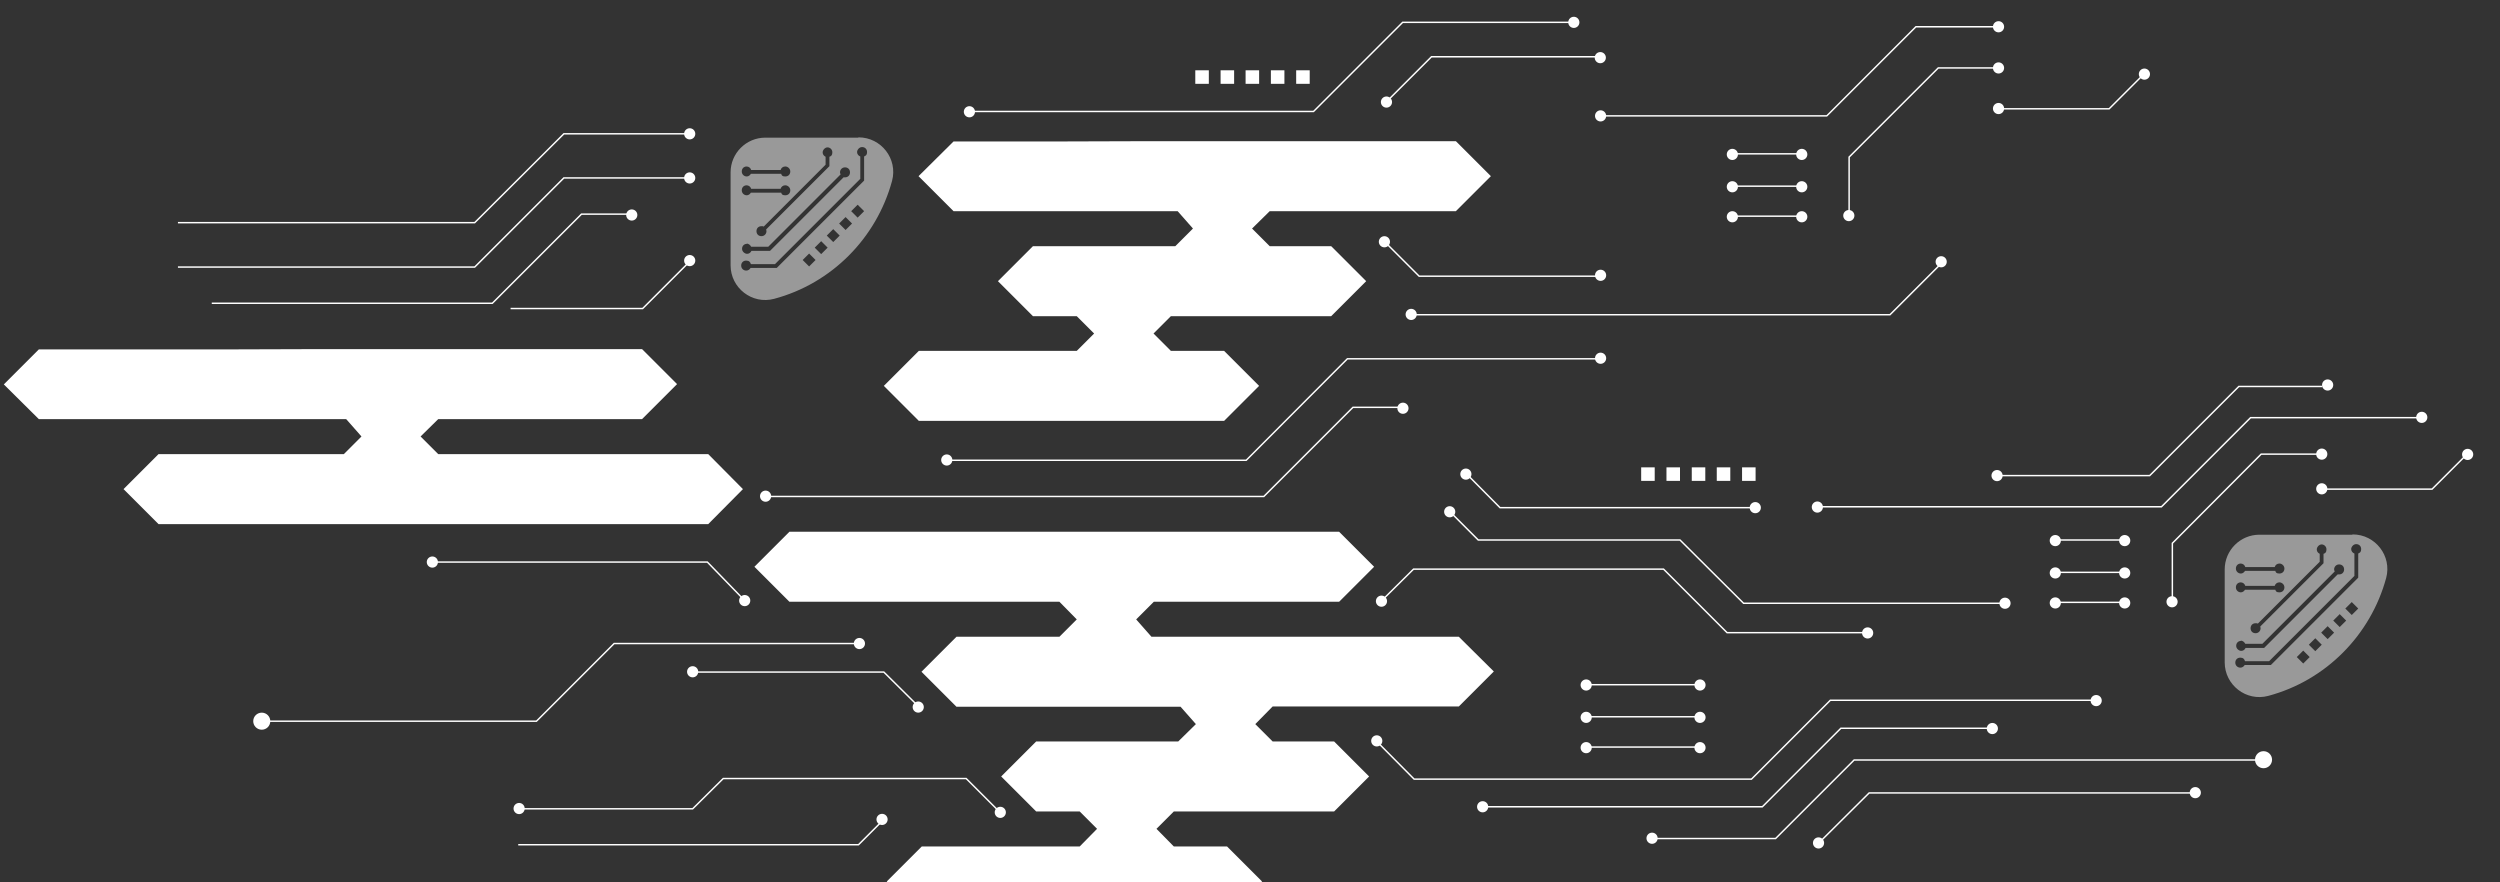 <?xml version="1.0" encoding="UTF-8"?>
<svg xmlns="http://www.w3.org/2000/svg" version="1.1" viewBox="0 0 850 300">
  <rect x="0" y="0" width="850" height="300" fill="#333333" stroke="none"/>
  <defs>
    <style>
      .cls-1 {
        opacity: .5;
      }

      .cls-1, .cls-2 {
        fill: #fff;
      }

      .cls-3 {
        fill: none;
        stroke: #fff;
        stroke-miterlimit: 10;
        stroke-width: .5px;
      }
    </style>
  </defs>
  <!-- Generator: Adobe Illustrator 28.7.1, SVG Export Plug-In . SVG Version: 1.2.0 Build 142)  -->
  <g>
    <g id="_レイヤー_1" data-name="レイヤー_1">
      <polygon class="cls-2" points="107.8 118.7 218.3 118.7 230.2 130.6 230.2 130.6 218.3 142.5 154.3 142.5 149 142.5 143 148.4 149 154.4 154.3 154.4 154.3 154.4 240.8 154.4 252.6 166.3 252.6 166.3 240.8 178.2 53.9 178.2 42 166.3 42 166.3 53.9 154.4 115.5 154.4 115.5 154.4 116.9 154.4 122.9 148.4 117.7 142.5 13.2 142.5 1.3 130.7 1.3 130.7 13.2 118.8 76.5 118.8 107.8 118.7"/>
      <polygon class="cls-2" points="496 216.5 391.5 216.5 386.3 210.6 392.3 204.6 393.6 204.6 393.6 204.6 455.3 204.6 467.2 192.7 467.2 192.7 455.3 180.8 268.4 180.8 256.5 192.7 256.5 192.7 268.4 204.6 354.9 204.6 354.9 204.6 360.2 204.6 366.1 210.6 360.2 216.5 354.9 216.5 325.2 216.5 313.3 228.4 313.3 228.4 325.2 240.3 401.4 240.3 406.6 246.2 400.6 252.1 399.2 252.1 399.2 252.1 352.3 252.1 340.4 264 340.4 264 352.3 275.9 365.7 275.9 365.7 275.9 367.1 275.9 373 281.8 367.1 287.8 365.7 287.8 365.7 287.8 313.4 287.8 301.5 299.7 301.5 299.7 313.4 311.6 417.2 311.6 429.1 299.7 417.2 287.8 404.5 287.8 404.5 287.8 399.1 287.8 393.2 281.8 399.1 275.9 404.5 275.9 404.5 275.9 453.6 275.9 465.5 264 465.5 264 453.6 252.1 438 252.1 438 252.1 432.7 252.1 426.8 246.2 432.7 240.2 438 240.2 496 240.2 507.9 228.3 507.9 228.3 496 216.5"/>
      <polyline class="cls-3" points="468 252 480.8 264.9 595.5 264.9 622.3 238.1 711.9 238.1"/>
      <circle class="cls-2" cx="712.7" cy="238.2" r="1.9"/>
      <polyline class="cls-3" points="677.6 247.6 625.9 247.6 599.2 274.3 504.2 274.3"/>
      <polyline class="cls-3" points="769.6 258.4 630.4 258.4 603.7 285.1 562 285.1"/>
      <circle class="cls-2" cx="677.4" cy="247.7" r="1.9"/>
      <line class="cls-3" x1="537.8" y1="254" x2="577.8" y2="254"/>
      <circle class="cls-2" cx="578" cy="254.2" r="1.9"/>
      <circle class="cls-2" cx="539.3" cy="254.2" r="1.9"/>
      <g>
        <line class="cls-3" x1="537.8" y1="243.7" x2="577.8" y2="243.7"/>
        <circle class="cls-2" cx="578" cy="243.9" r="1.9"/>
        <circle class="cls-2" cx="539.3" cy="243.9" r="1.9"/>
      </g>
      <g>
        <line class="cls-3" x1="537.8" y1="232.8" x2="577.8" y2="232.8"/>
        <circle class="cls-2" cx="578" cy="232.9" r="1.9"/>
        <circle class="cls-2" cx="539.3" cy="232.9" r="1.9"/>
      </g>
      <circle class="cls-2" cx="561.7" cy="285" r="1.9"/>
      <circle class="cls-2" cx="769.6" cy="258.3" r="2.9"/>
      <polyline class="cls-3" points="492.9 173.9 502.6 183.6 571.2 183.6 592.8 205.1 681.5 205.1"/>
      <polyline class="cls-3" points="635.2 215.1 587.2 215.1 565.6 193.5 480.6 193.5 469.7 204.3"/>
      <polyline class="cls-3" points="236 228.5 300.5 228.5 312.6 240.5"/>
      <polyline class="cls-3" points="618.2 286.8 635.5 269.6 747 269.6"/>
      <polyline class="cls-3" points="498.6 161.1 510 172.6 596.3 172.6"/>
      <circle class="cls-2" cx="746.4" cy="269.5" r="1.9"/>
      <circle class="cls-2" cx="618.3" cy="286.6" r="1.9"/>
      <circle class="cls-2" cx="498.4" cy="161.2" r="1.9"/>
      <circle class="cls-2" cx="596.8" cy="172.6" r="1.9"/>
      <circle class="cls-2" cx="492.9" cy="174" r="1.9"/>
      <circle class="cls-2" cx="681.7" cy="205.1" r="1.9"/>
      <circle class="cls-2" cx="635" cy="215.2" r="1.9"/>
      <circle class="cls-2" cx="504.1" cy="274.3" r="1.9"/>
      <circle class="cls-2" cx="469.7" cy="204.4" r="1.9"/>
      <g>
        <rect class="cls-2" x="558" y="158.9" width="4.6" height="4.6"/>
        <rect class="cls-2" x="566.6" y="158.9" width="4.6" height="4.6"/>
        <rect class="cls-2" x="575.2" y="158.9" width="4.6" height="4.6"/>
        <rect class="cls-2" x="583.7" y="158.9" width="4.6" height="4.6"/>
        <rect class="cls-2" x="592.3" y="158.9" width="4.6" height="4.6"/>
      </g>
      <g>
        <rect class="cls-2" x="406.4" y="23.9" width="4.6" height="4.6"/>
        <rect class="cls-2" x="415" y="23.9" width="4.6" height="4.6"/>
        <rect class="cls-2" x="423.5" y="23.9" width="4.6" height="4.6"/>
        <rect class="cls-2" x="432.1" y="23.9" width="4.6" height="4.6"/>
        <rect class="cls-2" x="440.7" y="23.9" width="4.6" height="4.6"/>
      </g>
      <circle class="cls-2" cx="468.1" cy="251.9" r="1.9"/>
      <circle class="cls-2" cx="312.2" cy="240.4" r="1.9"/>
      <circle class="cls-2" cx="235.5" cy="228.4" r="1.9"/>
      <polyline class="cls-3" points="253.2 204.2 240.5 191.1 147.3 191.1"/>
      <circle class="cls-2" cx="260.3" cy="168.7" r="1.9"/>
      <circle class="cls-2" cx="147" cy="191.1" r="1.9"/>
      <polyline class="cls-3" points="292.1 218.8 208.8 218.8 182.4 245.2 89.6 245.2"/>
      <circle class="cls-2" cx="292.2" cy="218.8" r="1.9"/>
      <circle class="cls-2" cx="89" cy="245.2" r="2.9"/>
      <polyline class="cls-3" points="339.9 276.1 328.5 264.7 245.9 264.7 235.5 275 176.7 275"/>
      <circle class="cls-2" cx="176.5" cy="274.9" r="1.9"/>
      <circle class="cls-2" cx="321.9" cy="156.4" r="1.9"/>
      <polyline class="cls-3" points="543.9 122 458.1 122 423.7 156.5 322.8 156.5"/>
      <polyline class="cls-3" points="476.9 138.5 460 138.5 429.7 168.8 260.3 168.8"/>
      <circle class="cls-2" cx="253.2" cy="204.2" r="1.9"/>
      <circle class="cls-2" cx="340.1" cy="276.2" r="1.9"/>
      <circle class="cls-2" cx="544.2" cy="121.8" r="1.9"/>
      <g>
        <circle class="cls-2" cx="679" cy="161.7" r="1.9"/>
        <circle class="cls-2" cx="660" cy="89" r="1.9"/>
        <circle class="cls-2" cx="789.4" cy="154.4" r="1.9"/>
        <circle class="cls-2" cx="789.4" cy="166.2" r="1.9"/>
        <circle class="cls-2" cx="738.5" cy="204.6" r="1.9"/>
        <g>
          <line class="cls-3" x1="697.3" y1="204.8" x2="722.3" y2="204.8"/>
          <circle class="cls-2" cx="722.4" cy="205" r="1.9"/>
          <circle class="cls-2" cx="698.8" cy="205" r="1.9"/>
          <g>
            <line class="cls-3" x1="697.3" y1="194.6" x2="722.3" y2="194.6"/>
            <circle class="cls-2" cx="722.4" cy="194.8" r="1.9"/>
            <circle class="cls-2" cx="698.8" cy="194.8" r="1.9"/>
          </g>
          <g>
            <line class="cls-3" x1="697.3" y1="183.6" x2="722.3" y2="183.6"/>
            <circle class="cls-2" cx="722.4" cy="183.8" r="1.9"/>
            <circle class="cls-2" cx="698.8" cy="183.8" r="1.9"/>
          </g>
        </g>
        <polyline class="cls-3" points="789.6 131.4 761.2 131.4 730.9 161.7 680.6 161.7"/>
        <polyline class="cls-3" points="823.5 142 765.2 142 734.9 172.3 618.1 172.3"/>
        <polyline class="cls-3" points="789 154.4 768.8 154.4 738.6 184.7 738.6 204.7"/>
        <polyline class="cls-3" points="839.2 154 826.9 166.3 789.7 166.3"/>
        <circle class="cls-2" cx="839" cy="154.5" r="1.9"/>
        <circle class="cls-2" cx="823.4" cy="141.9" r="1.9"/>
        <circle class="cls-2" cx="791.4" cy="130.9" r="1.9"/>
        <circle class="cls-2" cx="617.9" cy="172.4" r="1.9"/>
      </g>
      <circle class="cls-2" cx="544.2" cy="39.4" r="1.9"/>
      <circle class="cls-2" cx="544.2" cy="93.6" r="1.9"/>
      <circle class="cls-2" cx="479.8" cy="106.9" r="1.9"/>
      <circle class="cls-2" cx="470.7" cy="82.2" r="1.9"/>
      <circle class="cls-2" cx="679.5" cy="23.1" r="1.9"/>
      <circle class="cls-2" cx="679.5" cy="9.1" r="1.9"/>
      <circle class="cls-2" cx="679.5" cy="36.9" r="1.9"/>
      <circle class="cls-2" cx="628.6" cy="73.3" r="1.9"/>
      <g>
        <line class="cls-3" x1="587.4" y1="73.5" x2="612.4" y2="73.5"/>
        <circle class="cls-2" cx="612.6" cy="73.7" r="1.9"/>
        <circle class="cls-2" cx="589" cy="73.7" r="1.9"/>
        <g>
          <line class="cls-3" x1="587.4" y1="63.3" x2="612.4" y2="63.3"/>
          <circle class="cls-2" cx="612.6" cy="63.5" r="1.9"/>
          <circle class="cls-2" cx="589" cy="63.5" r="1.9"/>
        </g>
        <g>
          <line class="cls-3" x1="587.4" y1="52.3" x2="612.4" y2="52.3"/>
          <circle class="cls-2" cx="612.6" cy="52.5" r="1.9"/>
          <circle class="cls-2" cx="589" cy="52.5" r="1.9"/>
        </g>
      </g>
      <polyline class="cls-3" points="679.7 9.1 651.4 9.1 621.1 39.4 545.8 39.4"/>
      <polyline class="cls-3" points="535.2 7.6 476.9 7.6 446.6 37.9 329.8 37.9"/>
      <polyline class="cls-3" points="679.2 23.1 659 23.1 628.7 53.4 628.7 73.4"/>
      <polyline class="cls-3" points="729.4 24.7 717.1 37 679.8 37"/>
      <circle class="cls-2" cx="729.1" cy="25.2" r="1.9"/>
      <circle class="cls-2" cx="535.1" cy="7.6" r="1.9"/>
      <circle class="cls-2" cx="544.1" cy="19.6" r="1.9"/>
      <circle class="cls-2" cx="471.4" cy="34.7" r="1.9"/>
      <circle class="cls-2" cx="329.6" cy="38" r="1.9"/>
      <circle class="cls-2" cx="477" cy="138.8" r="1.9"/>
      <polyline class="cls-3" points="234.9 60.5 191.7 60.5 161.4 90.8 60.5 90.8"/>
      <polyline class="cls-3" points="234.9 45.5 191.7 45.5 161.4 75.7 60.5 75.7"/>
      <polyline class="cls-3" points="214.6 72.8 197.7 72.8 167.4 103.1 72 103.1"/>
      <circle class="cls-2" cx="234.5" cy="60.5" r="1.9"/>
      <circle class="cls-2" cx="234.5" cy="88.6" r="1.9"/>
      <circle class="cls-2" cx="234.5" cy="45.5" r="1.9"/>
      <circle class="cls-2" cx="214.8" cy="73.1" r="1.9"/>
      <polyline class="cls-2" points="359.2 48.1 353.9 48.1 324.2 48.1 312.3 59.9 312.3 59.9 324.2 71.8 400.4 71.8 405.6 77.7 399.6 83.7 398.2 83.7 398.2 83.7 351.2 83.7 339.3 95.6 339.3 95.6 351.2 107.5 364.7 107.5 364.7 107.5 366.1 107.5 372 113.4 366.1 119.3 364.7 119.3 364.7 119.3 312.4 119.3 300.5 131.2 300.5 131.2 312.4 143.1 416.2 143.1 428.1 131.2 416.2 119.3 403.4 119.3 403.4 119.3 398.1 119.3 392.2 113.4 398.1 107.5 403.4 107.5 403.4 107.5 452.6 107.5 464.5 95.6 464.5 95.6 452.6 83.7 437 83.7 437 83.7 431.7 83.7 425.7 77.7 431.7 71.8 437 71.8 495 71.8 506.9 59.9 506.9 59.9 495 48 390.5 48"/>
      <polyline class="cls-3" points="471.5 34.5 486.7 19.3 543.5 19.3"/>
      <polyline class="cls-3" points="471.1 82.5 482.5 93.9 544 93.9"/>
      <polyline class="cls-3" points="481.1 107 642.6 107 659.8 89.8"/>
      <circle class="cls-2" cx="299.9" cy="278.6" r="1.9"/>
      <polyline class="cls-3" points="173.6 104.9 218.5 104.9 235.1 88.3"/>
      <path class="cls-1" d="M291.8,46.8h-31.6c-6.5,0-11.8,5.3-11.8,11.8v31.6c0,7.7,7.3,13.4,14.8,11.4,19.5-5.2,34.8-20.6,40.1-40.1,2-7.5-3.7-14.8-11.4-14.8ZM281.3,50.1c.9,0,1.7.7,1.7,1.7s-.4,1.3-1,1.5v3.2l-21.5,21.5c0,.2.1.4.1.6,0,.9-.7,1.7-1.7,1.7s-1.7-.7-1.7-1.7.7-1.7,1.7-1.7.5,0,.7.2l21.1-21.1v-2.7c-.6-.3-1-.8-1-1.5s.7-1.7,1.7-1.7ZM253.8,56.6c.8,0,1.4.5,1.6,1.2h10c.2-.7.8-1.2,1.6-1.2s1.7.7,1.7,1.7-.7,1.7-1.7,1.7-1.2-.3-1.4-.9h-10.3c-.3.5-.8.9-1.4.9-.9,0-1.7-.7-1.7-1.7s.7-1.7,1.7-1.7ZM253.8,63c.8,0,1.4.5,1.6,1.2h10c.2-.7.8-1.2,1.6-1.2s1.7.7,1.7,1.7-.7,1.7-1.7,1.7-1.2-.3-1.4-.9h-10.3c-.3.5-.8.9-1.4.9-.9,0-1.7-.7-1.7-1.7s.7-1.7,1.7-1.7ZM253.8,82.8c.7,0,1.3.5,1.6,1.1h5.8l24.6-24.6c-.1-.2-.2-.5-.2-.7,0-.9.7-1.7,1.7-1.7s1.7.7,1.7,1.7-.7,1.7-1.7,1.7-.4,0-.5,0l-25,25h-6.3c-.3.6-.8,1-1.5,1s-1.7-.7-1.7-1.7.7-1.7,1.7-1.7ZM275.1,90.6l-2.2-2.2,2.2-2.2,2.2,2.2-2.2,2.2ZM279.2,86.4l-2.2-2.2,2.2-2.2,2.2,2.2-2.2,2.2ZM283.3,82.3l-2.2-2.2,2.2-2.2,2.2,2.2-2.2,2.2ZM287.5,78.2l-2.2-2.2,2.2-2.2,2.2,2.2-2.2,2.2ZM291.6,74l-2.2-2.2,2.2-2.2,2.2,2.2-2.2,2.2ZM293.8,53.3v8.1l-29.7,29.7h-8.9c-.3.5-.8.9-1.5.9-.9,0-1.7-.7-1.7-1.7s.7-1.7,1.7-1.7,1.4.5,1.6,1.2h8.2l29-29v-7.6c-.6-.2-1.1-.8-1.1-1.5s.7-1.7,1.7-1.7,1.7.7,1.7,1.7-.4,1.2-1,1.5Z"/>
      <path class="cls-1" d="M799.8,181.8h-31.6c-6.5,0-11.8,5.3-11.8,11.8v31.6c0,7.7,7.3,13.4,14.8,11.4,19.5-5.2,34.8-20.6,40.1-40.1,2-7.5-3.7-14.8-11.4-14.8ZM789.3,185.1c.9,0,1.7.7,1.7,1.7s-.4,1.3-1,1.5v3.2l-21.5,21.5c0,.2.1.4.1.6,0,.9-.7,1.7-1.7,1.7s-1.7-.7-1.7-1.7.7-1.7,1.7-1.7.5,0,.7.2l21.1-21.1v-2.7c-.6-.3-1-.8-1-1.5s.7-1.7,1.7-1.7ZM761.8,191.6c.8,0,1.4.5,1.6,1.2h10c.2-.7.8-1.2,1.6-1.2s1.7.7,1.7,1.7-.7,1.7-1.7,1.7-1.2-.3-1.4-.9h-10.3c-.3.5-.8.9-1.4.9-.9,0-1.7-.7-1.7-1.7s.7-1.7,1.7-1.7ZM761.8,198c.8,0,1.4.5,1.6,1.2h10c.2-.7.8-1.2,1.6-1.2s1.7.7,1.7,1.7-.7,1.7-1.7,1.7-1.2-.3-1.4-.9h-10.3c-.3.5-.8.9-1.4.9-.9,0-1.7-.7-1.7-1.7s.7-1.7,1.7-1.7ZM761.8,217.8c.7,0,1.3.5,1.6,1.1h5.8l24.6-24.6c-.1-.2-.2-.5-.2-.7,0-.9.7-1.7,1.7-1.7s1.7.7,1.7,1.7-.7,1.7-1.7,1.7-.4,0-.5,0l-25,25h-6.3c-.3.6-.8,1-1.5,1s-1.7-.7-1.7-1.7.7-1.7,1.7-1.7ZM783.1,225.6l-2.2-2.2,2.2-2.2,2.2,2.2-2.2,2.2ZM787.2,221.4l-2.2-2.2,2.2-2.2,2.2,2.2-2.2,2.2ZM791.4,217.3l-2.2-2.2,2.2-2.2,2.2,2.2-2.2,2.2ZM795.5,213.2l-2.2-2.2,2.2-2.2,2.2,2.2-2.2,2.2ZM799.6,209.1l-2.2-2.2,2.2-2.2,2.2,2.2-2.2,2.2ZM801.8,188.3v8.1l-29.7,29.7h-8.9c-.3.5-.8.9-1.5.9-.9,0-1.7-.7-1.7-1.7s.7-1.7,1.7-1.7,1.4.5,1.6,1.2h8.2l29-29v-7.6c-.6-.2-1.1-.8-1.1-1.5s.7-1.7,1.7-1.7,1.7.7,1.7,1.7-.4,1.2-1,1.5Z"/>
      <polyline class="cls-3" points="300.3 278.8 291.9 287.2 176.2 287.2"/>
    </g>
  </g>
</svg>